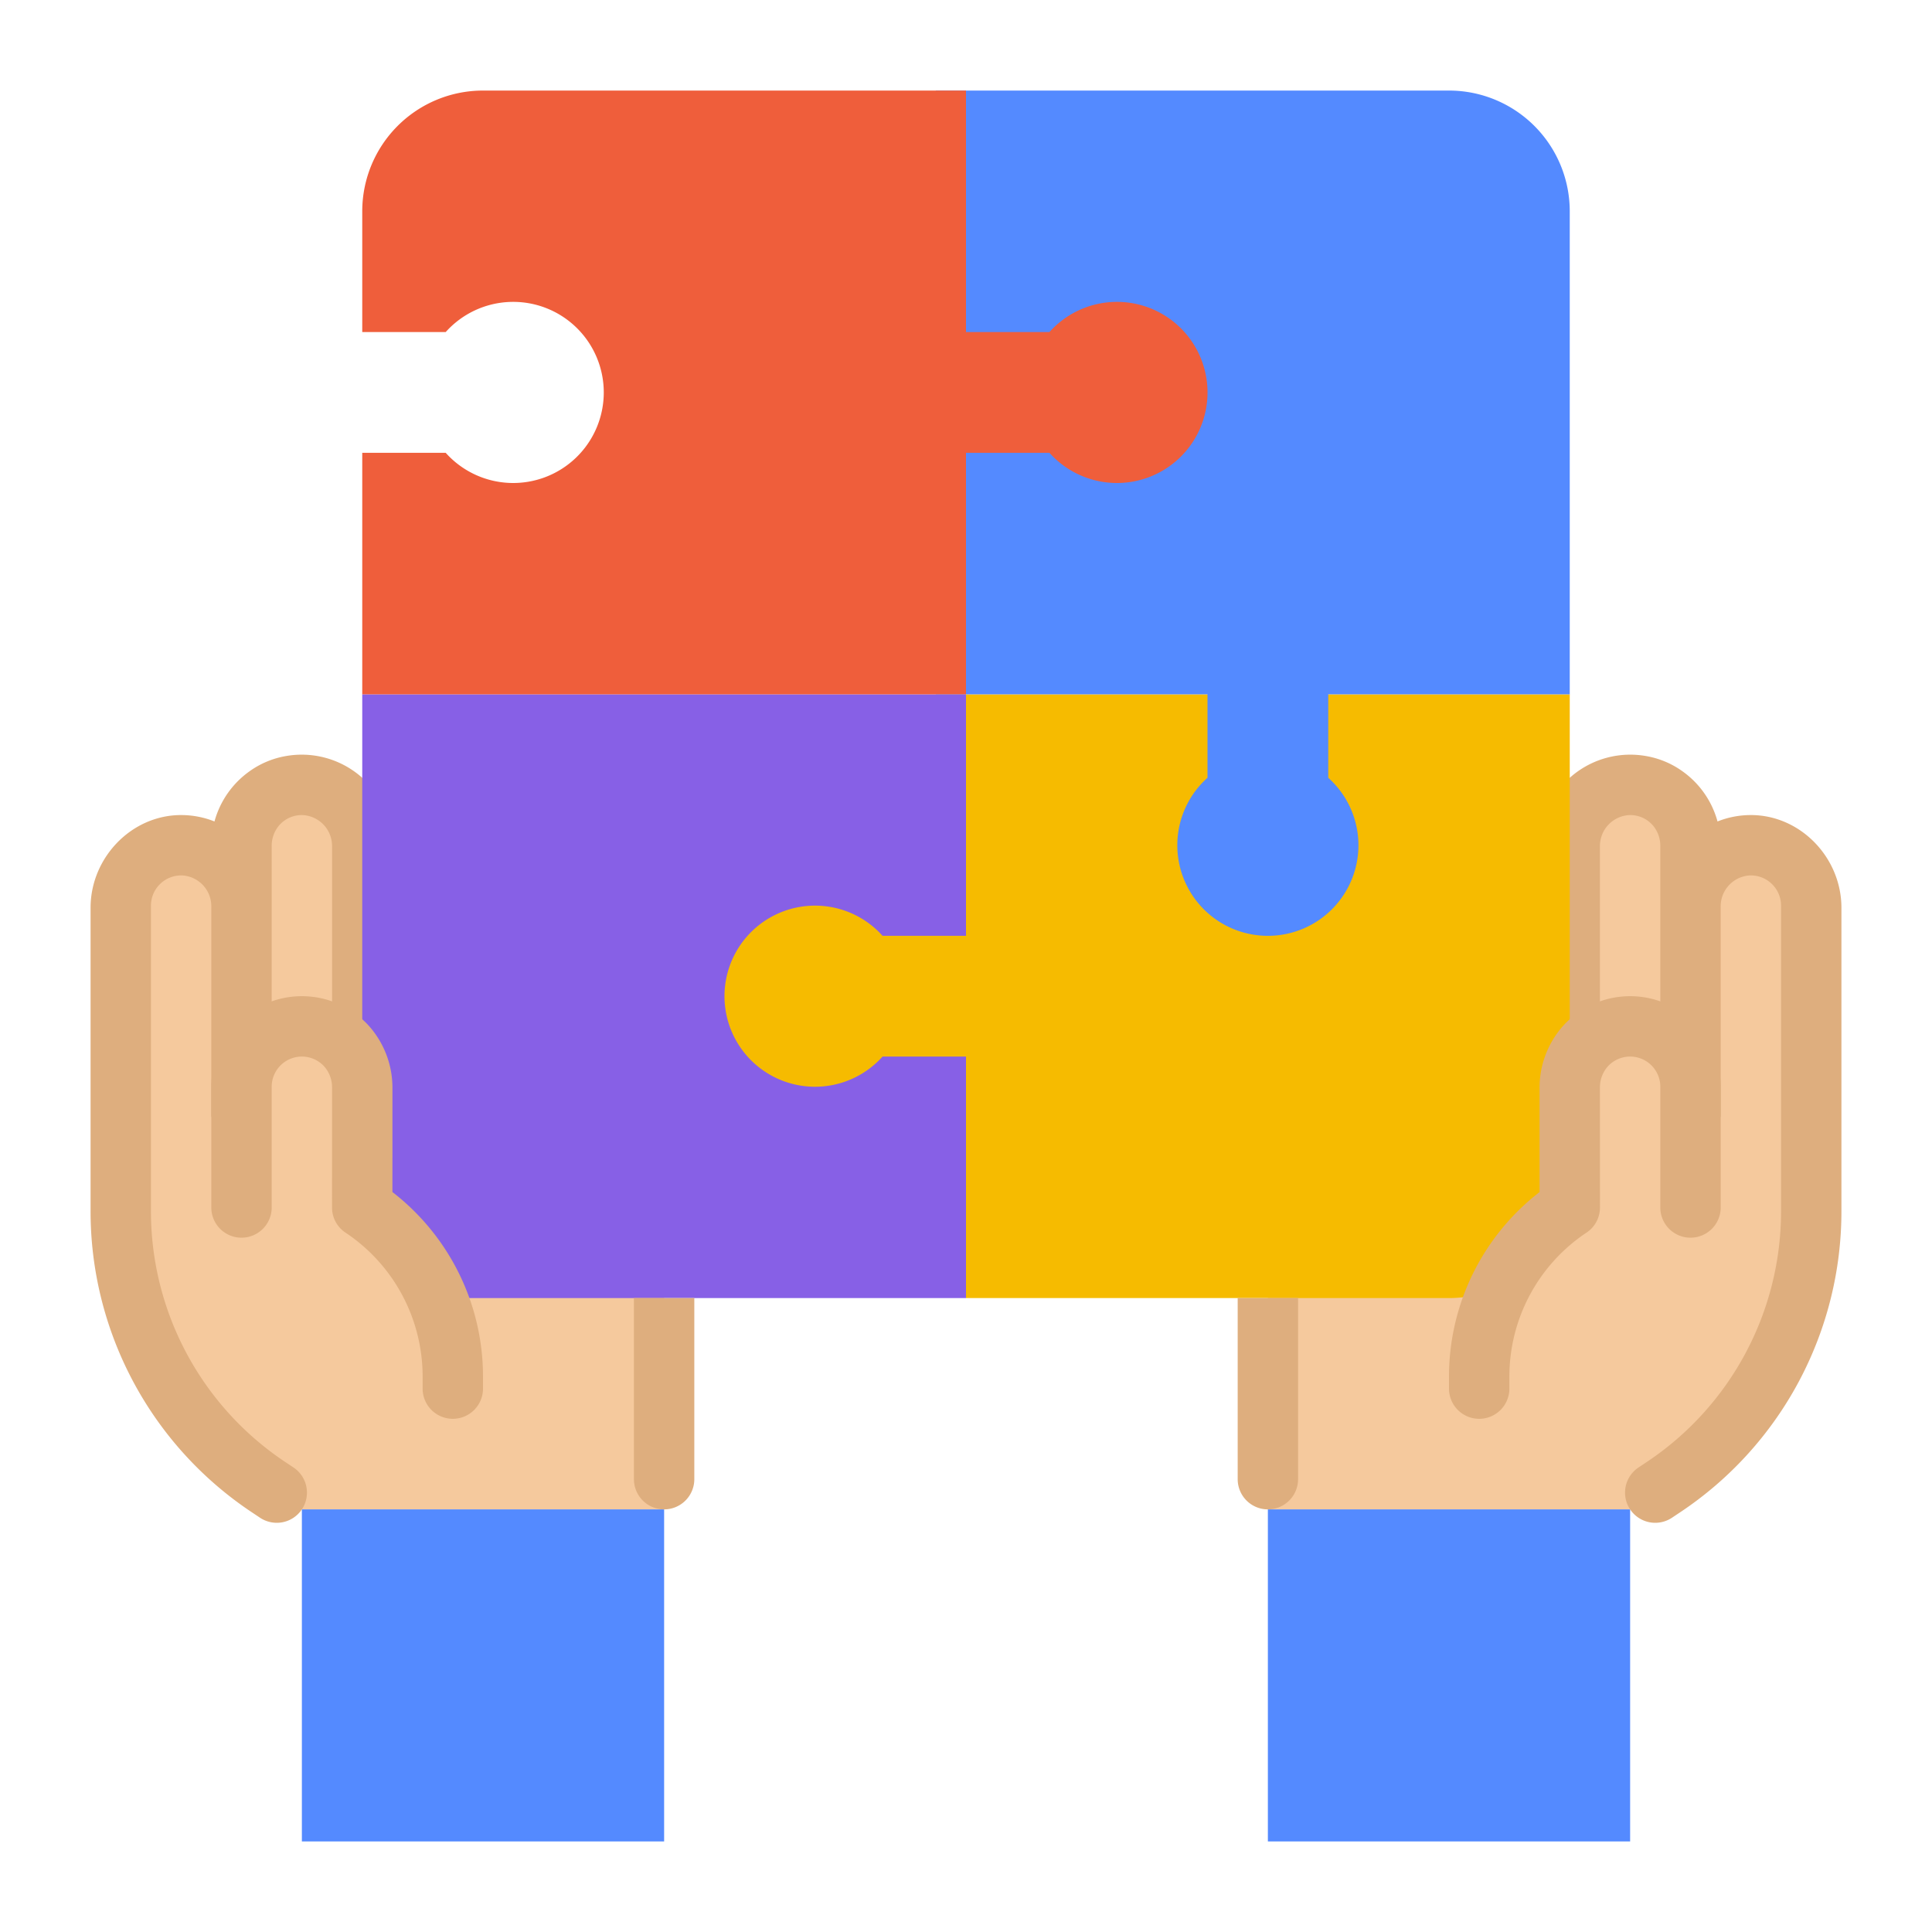 <svg id="flat" height="512" viewBox="0 0 512 512" width="512" xmlns="http://www.w3.org/2000/svg"><path d="m176 400v-176l-80.001-0a16 16 0 0 0 -16-16 16 16 0 0 0 -16 16l-.001 16a16 16 0 0 0 -16-16 16 16 0 0 0 -16 16v80.904a88 88 0 0 0 39.186 73.22l8.814 5.876z" fill="#f5c99d"/><path d="m48.112 216a23.863 23.863 0 0 1 8.728 1.694 24.071 24.071 0 0 1 9.436-13.4 23.288 23.288 0 0 1 9.482-3.929 24.035 24.035 0 0 1 28.242 23.633v48h-16v-47.688a8.204 8.204 0 0 0 -8.032-8.312 7.959 7.959 0 0 0 -5.991 2.734 8.37 8.37 0 0 0 -1.976 5.542l-.002 71.722-16-.001.002-55.715a8.189 8.189 0 0 0 -7.452-8.264 8.008 8.008 0 0 0 -8.547 7.981v80.904a79.839 79.839 0 0 0 35.625 66.564l2.157 1.438a8 8 0 0 1 2.218 11.094 8 8 0 0 1 -11.094 2.218l-2.157-1.438a95.807 95.807 0 0 1 -42.749-79.876v-80.331c0-13.264 10.848-24.634 24.112-24.572z" fill="#deae7e"/><path d="m96 184h160v160h-160z" fill="#8760e6"/><path d="m336 400v-176l80.001-0a16 16 0 0 1 16-16 16 16 0 0 1 16 16l.001 16a16 16 0 0 1 16-16 16 16 0 0 1 16 16v80.904a88 88 0 0 1 -39.186 73.22l-8.814 5.876z" fill="#f5c99d"/><path d="m336 400h96v88h-96z" fill="#548aff"/><path d="m463.888 216a23.863 23.863 0 0 0 -8.728 1.694 24.071 24.071 0 0 0 -9.436-13.4 23.288 23.288 0 0 0 -9.482-3.929 24.035 24.035 0 0 0 -28.242 23.633v48h16v-47.688a8.204 8.204 0 0 1 8.032-8.312 7.959 7.959 0 0 1 5.991 2.734 8.369 8.369 0 0 1 1.976 5.542l.002 71.722 16-.001-.002-55.715a8.189 8.189 0 0 1 7.452-8.264 8.008 8.008 0 0 1 8.547 7.981v80.904a79.839 79.839 0 0 1 -35.625 66.564l-2.157 1.438a8 8 0 0 0 -2.218 11.094 8 8 0 0 0 11.094 2.218l2.157-1.438a95.807 95.807 0 0 0 42.749-79.876v-80.331c0-13.264-10.848-24.634-24.112-24.572z" fill="#deae7e"/><path d="m416 312v-128h-160v64h-22.116a24 24 0 1 0 0 32h22.116v64h128a32 32 0 0 0 32-32z" fill="#f6bb00"/><path d="m80 400h96v88h-96z" fill="#548aff"/><path d="m248 24h136a32 32 0 0 1 32 32v128h-64v22.116a24 24 0 1 1 -32 0v-22.116h-72z" fill="#548aff"/><path d="m256 88h22.116a24.001 24.001 0 1 1 0 32h-22.116v64h-160v-64h22.116a24 24 0 1 0 0-32h-22.116v-32a32 32 0 0 1 32-32h128z" fill="#ef5e3b"/><path d="m392 376v-11.149a53.902 53.902 0 0 1 24.007-44.852l-.007-31.996a16 16 0 0 1 16-16.003 16 16 0 0 1 16 15.997v88.003z" fill="#f5c99d"/><path d="m392 376a8 8 0 0 1 -8-8v-3.149a61.765 61.765 0 0 1 24.005-48.948l-.005-27.397a24.649 24.649 0 0 1 6.43-16.854 24 24 0 0 1 41.57 16.345v32.004a8 8 0 0 1 -8 8 8 8 0 0 1 -8-8v-32.002a8 8 0 0 0 -14.009-5.28 8.374 8.374 0 0 0 -1.991 5.564l.006 31.715a7.954 7.954 0 0 1 -3.524 6.632 45.811 45.811 0 0 0 -20.482 38.221v3.149a8 8 0 0 1 -8 8z" fill="#deae7e"/><path d="m120 376v-11.149a53.902 53.902 0 0 0 -24.007-44.852l.007-31.996a16 16 0 0 0 -16-16.003 16 16 0 0 0 -16 15.997v88.003z" fill="#f5c99d"/><g fill="#deae7e"><path d="m120 376a8 8 0 0 0 8-8v-3.149a61.765 61.765 0 0 0 -24.005-48.948l.005-27.397a24.649 24.649 0 0 0 -6.43-16.854 24 24 0 0 0 -41.57 16.345v32.004a8 8 0 0 0 8 8 8 8 0 0 0 8-8v-32.002a8 8 0 0 1 14.009-5.28 8.374 8.374 0 0 1 1.991 5.564l-.006 31.715a7.954 7.954 0 0 0 3.524 6.632 45.811 45.811 0 0 1 20.482 38.221v3.149a8 8 0 0 0 8 8z"/><path d="m168 344h16a0 0 0 0 1 0 0v48a8 8 0 0 1 -8 8 8 8 0 0 1 -8-8v-48a0 0 0 0 1 0 0z"/><path d="m328 344h16a0 0 0 0 1 0 0v48a8 8 0 0 1 -8 8 8 8 0 0 1 -8-8v-48a0 0 0 0 1 0 0z"/></g></svg>